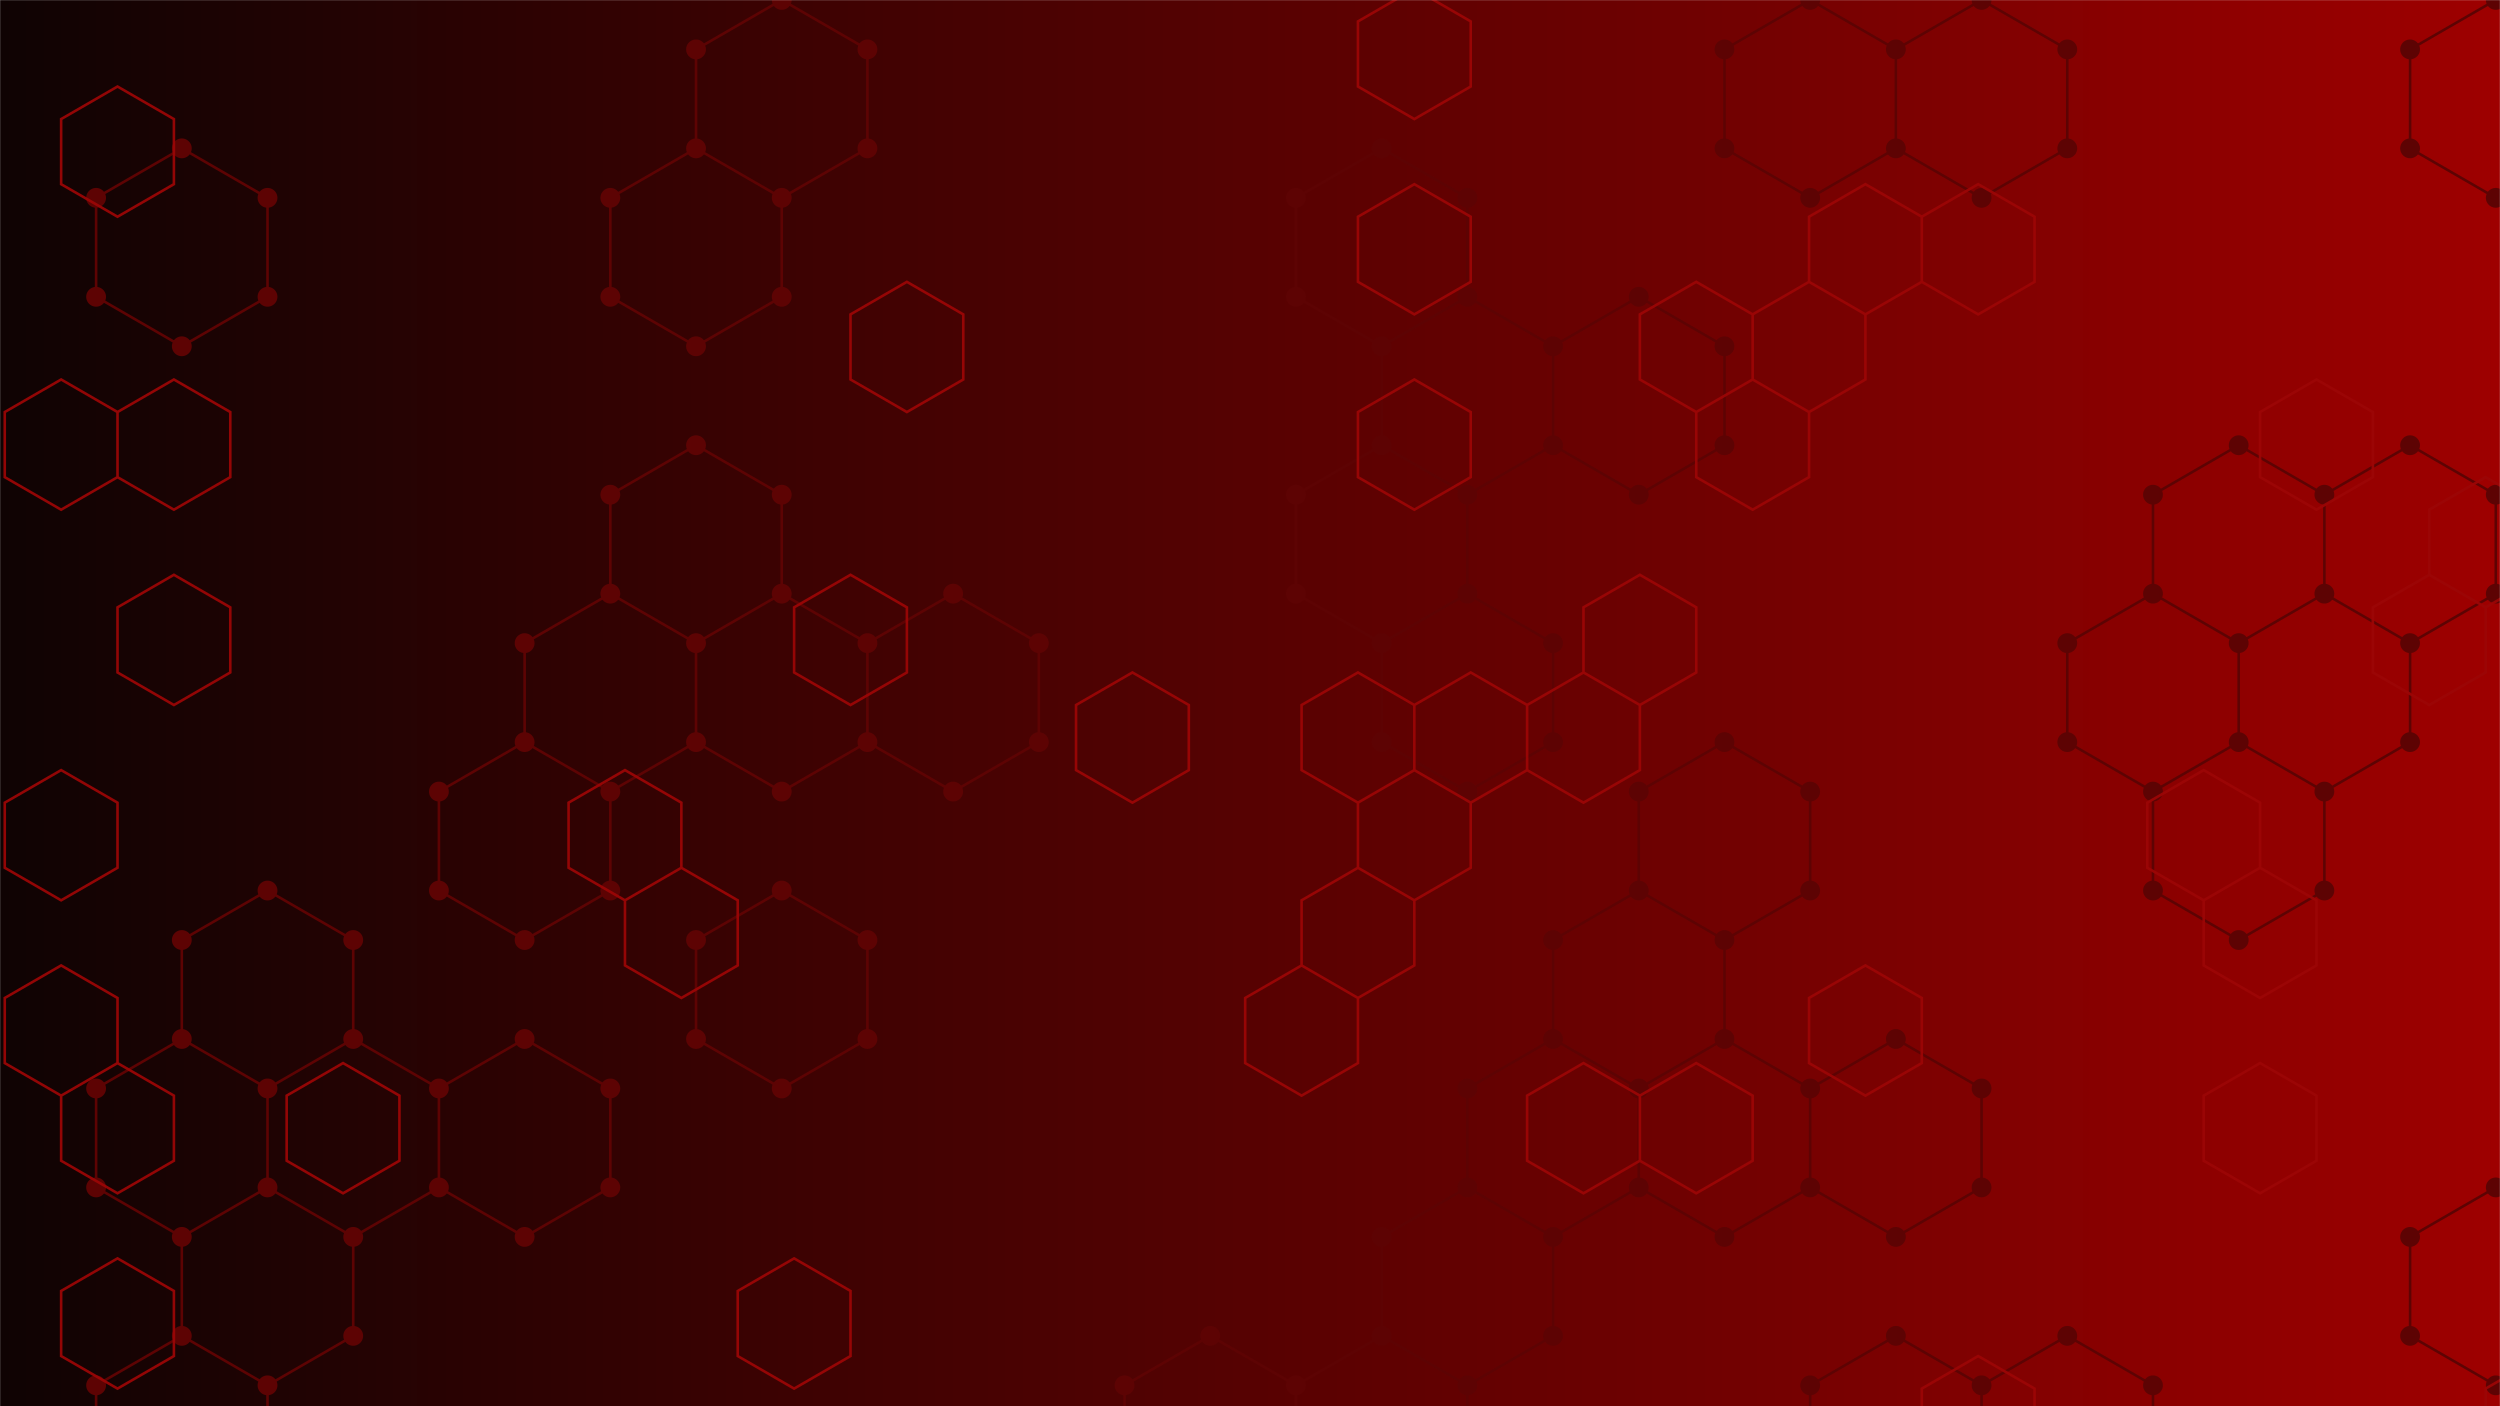 <svg xmlns="http://www.w3.org/2000/svg" version="1.1" xmlns:xlink="http://www.w3.org/1999/xlink" xmlns:svgjs="http://svgjs.com/svgjs" width="1920" height="1080" preserveAspectRatio="none" viewBox="0 0 1920 1080"><g mask="url(&quot;#SvgjsMask1231&quot;)" fill="none"><rect width="1920" height="1080" x="0" y="0" fill="url(#SvgjsLinearGradient1232)"></rect><path d="M139.63 113.94L205.45 151.94L205.45 227.94L139.63 265.94L73.81 227.94L73.81 151.94zM139.63 797.94L205.45 835.94L205.45 911.94L139.63 949.94L73.81 911.94L73.81 835.94zM139.63 1025.94L205.45 1063.94L205.45 1139.94L139.63 1177.94L73.81 1139.94L73.81 1063.94zM205.45 683.94L271.27 721.94L271.27 797.94L205.45 835.94L139.63 797.94L139.63 721.94zM271.27 797.94L337.09 835.94L337.09 911.94L271.27 949.94L205.45 911.94L205.45 835.94zM205.45 911.94L271.27 949.94L271.27 1025.94L205.45 1063.94L139.63 1025.94L139.63 949.94zM402.91 569.94L468.73 607.94L468.73 683.94L402.91 721.94L337.09 683.94L337.09 607.94zM402.91 797.94L468.73 835.94L468.73 911.94L402.91 949.94L337.09 911.94L337.09 835.94zM534.55 113.94L600.37 151.94L600.37 227.94L534.55 265.94L468.73 227.94L468.73 151.94zM534.55 341.94L600.37 379.94L600.37 455.94L534.55 493.94L468.73 455.94L468.73 379.94zM468.73 455.94L534.55 493.94L534.55 569.94L468.73 607.94L402.91 569.94L402.91 493.94zM600.37 -0.06L666.19 37.94L666.19 113.94L600.37 151.94L534.55 113.94L534.55 37.94zM600.37 455.94L666.19 493.94L666.19 569.94L600.37 607.94L534.55 569.94L534.55 493.94zM600.37 683.94L666.19 721.94L666.19 797.94L600.37 835.94L534.55 797.94L534.55 721.94zM732.01 455.94L797.83 493.94L797.83 569.94L732.01 607.94L666.19 569.94L666.19 493.94zM929.47 1025.94L995.29 1063.94L995.29 1139.94L929.47 1177.94L863.65 1139.94L863.65 1063.94zM1061.11 113.94L1126.93 151.94L1126.93 227.94L1061.11 265.94L995.29 227.94L995.29 151.94zM1061.11 341.94L1126.93 379.94L1126.93 455.94L1061.11 493.94L995.29 455.94L995.29 379.94zM1061.11 1025.94L1126.93 1063.94L1126.93 1139.94L1061.11 1177.94L995.29 1139.94L995.29 1063.94zM1126.93 227.94L1192.75 265.94L1192.75 341.94L1126.93 379.94L1061.11 341.94L1061.11 265.94zM1126.93 455.94L1192.75 493.94L1192.75 569.94L1126.93 607.94L1061.11 569.94L1061.11 493.94zM1192.75 797.94L1258.57 835.94L1258.57 911.94L1192.75 949.94L1126.93 911.94L1126.93 835.94zM1126.93 911.94L1192.75 949.94L1192.75 1025.94L1126.93 1063.94L1061.11 1025.94L1061.11 949.94zM1258.57 227.94L1324.39 265.94L1324.39 341.94L1258.57 379.94L1192.75 341.94L1192.75 265.94zM1324.39 569.94L1390.21 607.94L1390.21 683.94L1324.39 721.94L1258.57 683.94L1258.57 607.94zM1258.57 683.94L1324.39 721.94L1324.39 797.94L1258.57 835.94L1192.75 797.94L1192.75 721.94zM1324.39 797.94L1390.21 835.94L1390.21 911.94L1324.39 949.94L1258.57 911.94L1258.57 835.94zM1390.21 -0.06L1456.03 37.94L1456.03 113.94L1390.21 151.94L1324.39 113.94L1324.39 37.94zM1456.03 797.94L1521.85 835.94L1521.85 911.94L1456.03 949.94L1390.21 911.94L1390.21 835.94zM1456.03 1025.94L1521.85 1063.94L1521.85 1139.94L1456.03 1177.94L1390.21 1139.94L1390.21 1063.94zM1521.85 -0.06L1587.67 37.94L1587.67 113.94L1521.85 151.94L1456.03 113.94L1456.03 37.94zM1587.67 1025.94L1653.49 1063.94L1653.49 1139.94L1587.67 1177.94L1521.85 1139.94L1521.85 1063.94zM1719.31 341.94L1785.12 379.94L1785.12 455.94L1719.31 493.94L1653.49 455.94L1653.49 379.94zM1653.49 455.94L1719.31 493.94L1719.31 569.94L1653.49 607.94L1587.67 569.94L1587.67 493.94zM1719.31 569.94L1785.12 607.94L1785.12 683.94L1719.31 721.94L1653.49 683.94L1653.49 607.94zM1850.94 341.94L1916.76 379.94L1916.76 455.94L1850.94 493.94L1785.12 455.94L1785.12 379.94zM1785.12 455.94L1850.94 493.94L1850.94 569.94L1785.12 607.94L1719.31 569.94L1719.31 493.94zM1916.76 -0.06L1982.58 37.94L1982.58 113.94L1916.76 151.94L1850.94 113.94L1850.94 37.94zM1916.76 911.94L1982.58 949.94L1982.58 1025.94L1916.76 1063.94L1850.94 1025.94L1850.94 949.94z" stroke="rgba(93, 3, 3, 1)" stroke-width="2"></path><path d="M132.03 113.94 a7.6 7.6 0 1 0 15.2 0 a7.6 7.6 0 1 0 -15.2 0zM197.85 151.94 a7.6 7.6 0 1 0 15.2 0 a7.6 7.6 0 1 0 -15.2 0zM197.85 227.94 a7.6 7.6 0 1 0 15.2 0 a7.6 7.6 0 1 0 -15.2 0zM132.03 265.94 a7.6 7.6 0 1 0 15.2 0 a7.6 7.6 0 1 0 -15.2 0zM66.21 227.94 a7.6 7.6 0 1 0 15.2 0 a7.6 7.6 0 1 0 -15.2 0zM66.21 151.94 a7.6 7.6 0 1 0 15.2 0 a7.6 7.6 0 1 0 -15.2 0zM132.03 797.94 a7.6 7.6 0 1 0 15.2 0 a7.6 7.6 0 1 0 -15.2 0zM197.85 835.94 a7.6 7.6 0 1 0 15.2 0 a7.6 7.6 0 1 0 -15.2 0zM197.85 911.94 a7.6 7.6 0 1 0 15.2 0 a7.6 7.6 0 1 0 -15.2 0zM132.03 949.94 a7.6 7.6 0 1 0 15.2 0 a7.6 7.6 0 1 0 -15.2 0zM66.21 911.94 a7.6 7.6 0 1 0 15.2 0 a7.6 7.6 0 1 0 -15.2 0zM66.21 835.94 a7.6 7.6 0 1 0 15.2 0 a7.6 7.6 0 1 0 -15.2 0zM132.03 1025.94 a7.6 7.6 0 1 0 15.2 0 a7.6 7.6 0 1 0 -15.2 0zM197.85 1063.94 a7.6 7.6 0 1 0 15.2 0 a7.6 7.6 0 1 0 -15.2 0zM197.85 1139.94 a7.6 7.6 0 1 0 15.2 0 a7.6 7.6 0 1 0 -15.2 0zM132.03 1177.94 a7.6 7.6 0 1 0 15.2 0 a7.6 7.6 0 1 0 -15.2 0zM66.21 1139.94 a7.6 7.6 0 1 0 15.2 0 a7.6 7.6 0 1 0 -15.2 0zM66.21 1063.94 a7.6 7.6 0 1 0 15.2 0 a7.6 7.6 0 1 0 -15.2 0zM197.85 683.94 a7.6 7.6 0 1 0 15.2 0 a7.6 7.6 0 1 0 -15.2 0zM263.67 721.94 a7.6 7.6 0 1 0 15.2 0 a7.6 7.6 0 1 0 -15.2 0zM263.67 797.94 a7.6 7.6 0 1 0 15.2 0 a7.6 7.6 0 1 0 -15.2 0zM132.03 721.94 a7.6 7.6 0 1 0 15.2 0 a7.6 7.6 0 1 0 -15.2 0zM329.49 835.94 a7.6 7.6 0 1 0 15.2 0 a7.6 7.6 0 1 0 -15.2 0zM329.49 911.94 a7.6 7.6 0 1 0 15.2 0 a7.6 7.6 0 1 0 -15.2 0zM263.67 949.94 a7.6 7.6 0 1 0 15.2 0 a7.6 7.6 0 1 0 -15.2 0zM263.67 1025.94 a7.6 7.6 0 1 0 15.2 0 a7.6 7.6 0 1 0 -15.2 0zM395.31 569.94 a7.6 7.6 0 1 0 15.2 0 a7.6 7.6 0 1 0 -15.2 0zM461.13 607.94 a7.6 7.6 0 1 0 15.2 0 a7.6 7.6 0 1 0 -15.2 0zM461.13 683.94 a7.6 7.6 0 1 0 15.2 0 a7.6 7.6 0 1 0 -15.2 0zM395.31 721.94 a7.6 7.6 0 1 0 15.2 0 a7.6 7.6 0 1 0 -15.2 0zM329.49 683.94 a7.6 7.6 0 1 0 15.2 0 a7.6 7.6 0 1 0 -15.2 0zM329.49 607.94 a7.6 7.6 0 1 0 15.2 0 a7.6 7.6 0 1 0 -15.2 0zM395.31 797.94 a7.6 7.6 0 1 0 15.2 0 a7.6 7.6 0 1 0 -15.2 0zM461.13 835.94 a7.6 7.6 0 1 0 15.2 0 a7.6 7.6 0 1 0 -15.2 0zM461.13 911.94 a7.6 7.6 0 1 0 15.2 0 a7.6 7.6 0 1 0 -15.2 0zM395.31 949.94 a7.6 7.6 0 1 0 15.2 0 a7.6 7.6 0 1 0 -15.2 0zM526.95 113.94 a7.6 7.6 0 1 0 15.2 0 a7.6 7.6 0 1 0 -15.2 0zM592.77 151.94 a7.6 7.6 0 1 0 15.2 0 a7.6 7.6 0 1 0 -15.2 0zM592.77 227.94 a7.6 7.6 0 1 0 15.2 0 a7.6 7.6 0 1 0 -15.2 0zM526.95 265.94 a7.6 7.6 0 1 0 15.2 0 a7.6 7.6 0 1 0 -15.2 0zM461.13 227.94 a7.6 7.6 0 1 0 15.2 0 a7.6 7.6 0 1 0 -15.2 0zM461.13 151.94 a7.6 7.6 0 1 0 15.2 0 a7.6 7.6 0 1 0 -15.2 0zM526.95 341.94 a7.6 7.6 0 1 0 15.2 0 a7.6 7.6 0 1 0 -15.2 0zM592.77 379.94 a7.6 7.6 0 1 0 15.2 0 a7.6 7.6 0 1 0 -15.2 0zM592.77 455.94 a7.6 7.6 0 1 0 15.2 0 a7.6 7.6 0 1 0 -15.2 0zM526.95 493.94 a7.6 7.6 0 1 0 15.2 0 a7.6 7.6 0 1 0 -15.2 0zM461.13 455.94 a7.6 7.6 0 1 0 15.2 0 a7.6 7.6 0 1 0 -15.2 0zM461.13 379.94 a7.6 7.6 0 1 0 15.2 0 a7.6 7.6 0 1 0 -15.2 0zM526.95 569.94 a7.6 7.6 0 1 0 15.2 0 a7.6 7.6 0 1 0 -15.2 0zM395.31 493.94 a7.6 7.6 0 1 0 15.2 0 a7.6 7.6 0 1 0 -15.2 0zM592.77 -0.06 a7.6 7.6 0 1 0 15.2 0 a7.6 7.6 0 1 0 -15.2 0zM658.59 37.94 a7.6 7.6 0 1 0 15.2 0 a7.6 7.6 0 1 0 -15.2 0zM658.59 113.94 a7.6 7.6 0 1 0 15.2 0 a7.6 7.6 0 1 0 -15.2 0zM526.95 37.94 a7.6 7.6 0 1 0 15.2 0 a7.6 7.6 0 1 0 -15.2 0zM658.59 493.94 a7.6 7.6 0 1 0 15.2 0 a7.6 7.6 0 1 0 -15.2 0zM658.59 569.94 a7.6 7.6 0 1 0 15.2 0 a7.6 7.6 0 1 0 -15.2 0zM592.77 607.94 a7.6 7.6 0 1 0 15.2 0 a7.6 7.6 0 1 0 -15.2 0zM592.77 683.94 a7.6 7.6 0 1 0 15.2 0 a7.6 7.6 0 1 0 -15.2 0zM658.59 721.94 a7.6 7.6 0 1 0 15.2 0 a7.6 7.6 0 1 0 -15.2 0zM658.59 797.94 a7.6 7.6 0 1 0 15.2 0 a7.6 7.6 0 1 0 -15.2 0zM592.77 835.94 a7.6 7.6 0 1 0 15.2 0 a7.6 7.6 0 1 0 -15.2 0zM526.95 797.94 a7.6 7.6 0 1 0 15.2 0 a7.6 7.6 0 1 0 -15.2 0zM526.95 721.94 a7.6 7.6 0 1 0 15.2 0 a7.6 7.6 0 1 0 -15.2 0zM724.41 455.94 a7.6 7.6 0 1 0 15.2 0 a7.6 7.6 0 1 0 -15.2 0zM790.23 493.94 a7.6 7.6 0 1 0 15.2 0 a7.6 7.6 0 1 0 -15.2 0zM790.23 569.94 a7.6 7.6 0 1 0 15.2 0 a7.6 7.6 0 1 0 -15.2 0zM724.41 607.94 a7.6 7.6 0 1 0 15.2 0 a7.6 7.6 0 1 0 -15.2 0zM921.87 1025.94 a7.6 7.6 0 1 0 15.2 0 a7.6 7.6 0 1 0 -15.2 0zM987.69 1063.94 a7.6 7.6 0 1 0 15.2 0 a7.6 7.6 0 1 0 -15.2 0zM987.69 1139.94 a7.6 7.6 0 1 0 15.2 0 a7.6 7.6 0 1 0 -15.2 0zM921.87 1177.94 a7.6 7.6 0 1 0 15.2 0 a7.6 7.6 0 1 0 -15.2 0zM856.05 1139.94 a7.6 7.6 0 1 0 15.2 0 a7.6 7.6 0 1 0 -15.2 0zM856.05 1063.94 a7.6 7.6 0 1 0 15.2 0 a7.6 7.6 0 1 0 -15.2 0zM1053.51 113.94 a7.6 7.6 0 1 0 15.2 0 a7.6 7.6 0 1 0 -15.2 0zM1119.33 151.94 a7.6 7.6 0 1 0 15.2 0 a7.6 7.6 0 1 0 -15.2 0zM1119.33 227.94 a7.6 7.6 0 1 0 15.2 0 a7.6 7.6 0 1 0 -15.2 0zM1053.51 265.94 a7.6 7.6 0 1 0 15.2 0 a7.6 7.6 0 1 0 -15.2 0zM987.69 227.94 a7.6 7.6 0 1 0 15.2 0 a7.6 7.6 0 1 0 -15.2 0zM987.69 151.94 a7.6 7.6 0 1 0 15.2 0 a7.6 7.6 0 1 0 -15.2 0zM1053.51 341.94 a7.6 7.6 0 1 0 15.2 0 a7.6 7.6 0 1 0 -15.2 0zM1119.33 379.94 a7.6 7.6 0 1 0 15.2 0 a7.6 7.6 0 1 0 -15.2 0zM1119.33 455.94 a7.6 7.6 0 1 0 15.2 0 a7.6 7.6 0 1 0 -15.2 0zM1053.51 493.94 a7.6 7.6 0 1 0 15.2 0 a7.6 7.6 0 1 0 -15.2 0zM987.69 455.94 a7.6 7.6 0 1 0 15.2 0 a7.6 7.6 0 1 0 -15.2 0zM987.69 379.94 a7.6 7.6 0 1 0 15.2 0 a7.6 7.6 0 1 0 -15.2 0zM1053.51 1025.94 a7.6 7.6 0 1 0 15.2 0 a7.6 7.6 0 1 0 -15.2 0zM1119.33 1063.94 a7.6 7.6 0 1 0 15.2 0 a7.6 7.6 0 1 0 -15.2 0zM1119.33 1139.94 a7.6 7.6 0 1 0 15.2 0 a7.6 7.6 0 1 0 -15.2 0zM1053.51 1177.94 a7.6 7.6 0 1 0 15.2 0 a7.6 7.6 0 1 0 -15.2 0zM1185.15 265.94 a7.6 7.6 0 1 0 15.2 0 a7.6 7.6 0 1 0 -15.2 0zM1185.15 341.94 a7.6 7.6 0 1 0 15.2 0 a7.6 7.6 0 1 0 -15.2 0zM1185.15 493.94 a7.6 7.6 0 1 0 15.2 0 a7.6 7.6 0 1 0 -15.2 0zM1185.15 569.94 a7.6 7.6 0 1 0 15.2 0 a7.6 7.6 0 1 0 -15.2 0zM1119.33 607.94 a7.6 7.6 0 1 0 15.2 0 a7.6 7.6 0 1 0 -15.2 0zM1053.51 569.94 a7.6 7.6 0 1 0 15.2 0 a7.6 7.6 0 1 0 -15.2 0zM1185.15 797.94 a7.6 7.6 0 1 0 15.2 0 a7.6 7.6 0 1 0 -15.2 0zM1250.97 835.94 a7.6 7.6 0 1 0 15.2 0 a7.6 7.6 0 1 0 -15.2 0zM1250.97 911.94 a7.6 7.6 0 1 0 15.2 0 a7.6 7.6 0 1 0 -15.2 0zM1185.15 949.94 a7.6 7.6 0 1 0 15.2 0 a7.6 7.6 0 1 0 -15.2 0zM1119.33 911.94 a7.6 7.6 0 1 0 15.2 0 a7.6 7.6 0 1 0 -15.2 0zM1119.33 835.94 a7.6 7.6 0 1 0 15.2 0 a7.6 7.6 0 1 0 -15.2 0zM1185.15 1025.94 a7.6 7.6 0 1 0 15.2 0 a7.6 7.6 0 1 0 -15.2 0zM1053.51 949.94 a7.6 7.6 0 1 0 15.2 0 a7.6 7.6 0 1 0 -15.2 0zM1250.97 227.94 a7.6 7.6 0 1 0 15.2 0 a7.6 7.6 0 1 0 -15.2 0zM1316.79 265.94 a7.6 7.6 0 1 0 15.2 0 a7.6 7.6 0 1 0 -15.2 0zM1316.79 341.94 a7.6 7.6 0 1 0 15.2 0 a7.6 7.6 0 1 0 -15.2 0zM1250.97 379.94 a7.6 7.6 0 1 0 15.2 0 a7.6 7.6 0 1 0 -15.2 0zM1316.79 569.94 a7.6 7.6 0 1 0 15.2 0 a7.6 7.6 0 1 0 -15.2 0zM1382.61 607.94 a7.6 7.6 0 1 0 15.2 0 a7.6 7.6 0 1 0 -15.2 0zM1382.61 683.94 a7.6 7.6 0 1 0 15.2 0 a7.6 7.6 0 1 0 -15.2 0zM1316.79 721.94 a7.6 7.6 0 1 0 15.2 0 a7.6 7.6 0 1 0 -15.2 0zM1250.97 683.94 a7.6 7.6 0 1 0 15.2 0 a7.6 7.6 0 1 0 -15.2 0zM1250.97 607.94 a7.6 7.6 0 1 0 15.2 0 a7.6 7.6 0 1 0 -15.2 0zM1316.79 797.94 a7.6 7.6 0 1 0 15.2 0 a7.6 7.6 0 1 0 -15.2 0zM1185.15 721.94 a7.6 7.6 0 1 0 15.2 0 a7.6 7.6 0 1 0 -15.2 0zM1382.61 835.94 a7.6 7.6 0 1 0 15.2 0 a7.6 7.6 0 1 0 -15.2 0zM1382.61 911.94 a7.6 7.6 0 1 0 15.2 0 a7.6 7.6 0 1 0 -15.2 0zM1316.79 949.94 a7.6 7.6 0 1 0 15.2 0 a7.6 7.6 0 1 0 -15.2 0zM1382.61 -0.06 a7.6 7.6 0 1 0 15.2 0 a7.6 7.6 0 1 0 -15.2 0zM1448.43 37.94 a7.6 7.6 0 1 0 15.2 0 a7.6 7.6 0 1 0 -15.2 0zM1448.43 113.94 a7.6 7.6 0 1 0 15.2 0 a7.6 7.6 0 1 0 -15.2 0zM1382.61 151.94 a7.6 7.6 0 1 0 15.2 0 a7.6 7.6 0 1 0 -15.2 0zM1316.79 113.94 a7.6 7.6 0 1 0 15.2 0 a7.6 7.6 0 1 0 -15.2 0zM1316.79 37.94 a7.6 7.6 0 1 0 15.2 0 a7.6 7.6 0 1 0 -15.2 0zM1448.43 797.94 a7.6 7.6 0 1 0 15.2 0 a7.6 7.6 0 1 0 -15.2 0zM1514.25 835.94 a7.6 7.6 0 1 0 15.2 0 a7.6 7.6 0 1 0 -15.2 0zM1514.25 911.94 a7.6 7.6 0 1 0 15.2 0 a7.6 7.6 0 1 0 -15.2 0zM1448.43 949.94 a7.6 7.6 0 1 0 15.2 0 a7.6 7.6 0 1 0 -15.2 0zM1448.43 1025.94 a7.6 7.6 0 1 0 15.2 0 a7.6 7.6 0 1 0 -15.2 0zM1514.25 1063.94 a7.6 7.6 0 1 0 15.2 0 a7.6 7.6 0 1 0 -15.2 0zM1514.25 1139.94 a7.6 7.6 0 1 0 15.2 0 a7.6 7.6 0 1 0 -15.2 0zM1448.43 1177.94 a7.6 7.6 0 1 0 15.2 0 a7.6 7.6 0 1 0 -15.2 0zM1382.61 1139.94 a7.6 7.6 0 1 0 15.2 0 a7.6 7.6 0 1 0 -15.2 0zM1382.61 1063.94 a7.6 7.6 0 1 0 15.2 0 a7.6 7.6 0 1 0 -15.2 0zM1514.25 -0.06 a7.6 7.6 0 1 0 15.2 0 a7.6 7.6 0 1 0 -15.2 0zM1580.07 37.94 a7.6 7.6 0 1 0 15.2 0 a7.6 7.6 0 1 0 -15.2 0zM1580.07 113.94 a7.6 7.6 0 1 0 15.2 0 a7.6 7.6 0 1 0 -15.2 0zM1514.25 151.94 a7.6 7.6 0 1 0 15.2 0 a7.6 7.6 0 1 0 -15.2 0zM1580.07 1025.94 a7.6 7.6 0 1 0 15.2 0 a7.6 7.6 0 1 0 -15.2 0zM1645.89 1063.94 a7.6 7.6 0 1 0 15.2 0 a7.6 7.6 0 1 0 -15.2 0zM1645.89 1139.94 a7.6 7.6 0 1 0 15.2 0 a7.6 7.6 0 1 0 -15.2 0zM1580.07 1177.94 a7.6 7.6 0 1 0 15.2 0 a7.6 7.6 0 1 0 -15.2 0zM1711.71 341.94 a7.6 7.6 0 1 0 15.2 0 a7.6 7.6 0 1 0 -15.2 0zM1777.52 379.94 a7.6 7.6 0 1 0 15.2 0 a7.6 7.6 0 1 0 -15.2 0zM1777.52 455.94 a7.6 7.6 0 1 0 15.2 0 a7.6 7.6 0 1 0 -15.2 0zM1711.71 493.94 a7.6 7.6 0 1 0 15.2 0 a7.6 7.6 0 1 0 -15.2 0zM1645.89 455.94 a7.6 7.6 0 1 0 15.2 0 a7.6 7.6 0 1 0 -15.2 0zM1645.89 379.94 a7.6 7.6 0 1 0 15.2 0 a7.6 7.6 0 1 0 -15.2 0zM1711.71 569.94 a7.6 7.6 0 1 0 15.2 0 a7.6 7.6 0 1 0 -15.2 0zM1645.89 607.94 a7.6 7.6 0 1 0 15.2 0 a7.6 7.6 0 1 0 -15.2 0zM1580.07 569.94 a7.6 7.6 0 1 0 15.2 0 a7.6 7.6 0 1 0 -15.2 0zM1580.07 493.94 a7.6 7.6 0 1 0 15.2 0 a7.6 7.6 0 1 0 -15.2 0zM1777.52 607.94 a7.6 7.6 0 1 0 15.2 0 a7.6 7.6 0 1 0 -15.2 0zM1777.52 683.94 a7.6 7.6 0 1 0 15.2 0 a7.6 7.6 0 1 0 -15.2 0zM1711.71 721.94 a7.6 7.6 0 1 0 15.2 0 a7.6 7.6 0 1 0 -15.2 0zM1645.89 683.94 a7.6 7.6 0 1 0 15.2 0 a7.6 7.6 0 1 0 -15.2 0zM1843.34 341.94 a7.6 7.6 0 1 0 15.2 0 a7.6 7.6 0 1 0 -15.2 0zM1909.16 379.94 a7.6 7.6 0 1 0 15.2 0 a7.6 7.6 0 1 0 -15.2 0zM1909.16 455.94 a7.6 7.6 0 1 0 15.2 0 a7.6 7.6 0 1 0 -15.2 0zM1843.34 493.94 a7.6 7.6 0 1 0 15.2 0 a7.6 7.6 0 1 0 -15.2 0zM1843.34 569.94 a7.6 7.6 0 1 0 15.2 0 a7.6 7.6 0 1 0 -15.2 0zM1909.16 -0.06 a7.6 7.6 0 1 0 15.2 0 a7.6 7.6 0 1 0 -15.2 0zM1974.98 37.94 a7.6 7.6 0 1 0 15.2 0 a7.6 7.6 0 1 0 -15.2 0zM1974.98 113.94 a7.6 7.6 0 1 0 15.2 0 a7.6 7.6 0 1 0 -15.2 0zM1909.16 151.94 a7.6 7.6 0 1 0 15.2 0 a7.6 7.6 0 1 0 -15.2 0zM1843.34 113.94 a7.6 7.6 0 1 0 15.2 0 a7.6 7.6 0 1 0 -15.2 0zM1843.34 37.94 a7.6 7.6 0 1 0 15.2 0 a7.6 7.6 0 1 0 -15.2 0zM1909.16 911.94 a7.6 7.6 0 1 0 15.2 0 a7.6 7.6 0 1 0 -15.2 0zM1974.98 949.94 a7.6 7.6 0 1 0 15.2 0 a7.6 7.6 0 1 0 -15.2 0zM1974.98 1025.94 a7.6 7.6 0 1 0 15.2 0 a7.6 7.6 0 1 0 -15.2 0zM1909.16 1063.94 a7.6 7.6 0 1 0 15.2 0 a7.6 7.6 0 1 0 -15.2 0zM1843.34 1025.94 a7.6 7.6 0 1 0 15.2 0 a7.6 7.6 0 1 0 -15.2 0zM1843.34 949.94 a7.6 7.6 0 1 0 15.2 0 a7.6 7.6 0 1 0 -15.2 0z" fill="rgba(93, 3, 3, 1)"></path><path d="M90.25 66.45L133.56 91.45L133.56 141.45L90.25 166.45L46.95 141.45L46.95 91.45zM46.95 291.45L90.25 316.45L90.25 366.45L46.95 391.45L3.65 366.45L3.65 316.45zM46.95 591.45L90.25 616.45L90.25 666.45L46.95 691.45L3.65 666.45L3.65 616.45zM46.95 741.45L90.25 766.45L90.25 816.45L46.95 841.45L3.65 816.45L3.65 766.45zM90.25 816.45L133.56 841.45L133.56 891.45L90.25 916.45L46.95 891.45L46.95 841.45zM90.25 966.45L133.56 991.45L133.56 1041.45L90.25 1066.45L46.95 1041.45L46.95 991.45zM133.56 291.45L176.86 316.45L176.86 366.45L133.56 391.45L90.25 366.45L90.25 316.45zM133.56 441.45L176.86 466.45L176.86 516.45L133.56 541.45L90.25 516.45L90.25 466.45zM263.46 816.45L306.76 841.45L306.76 891.45L263.46 916.45L220.16 891.45L220.16 841.45zM479.98 591.45L523.28 616.45L523.28 666.45L479.98 691.45L436.67 666.45L436.67 616.45zM523.28 666.45L566.58 691.45L566.58 741.45L523.28 766.45L479.98 741.45L479.98 691.45zM609.88 966.45L653.19 991.45L653.19 1041.45L609.88 1066.45L566.58 1041.45L566.58 991.45zM696.49 216.45L739.79 241.45L739.79 291.45L696.49 316.45L653.19 291.45L653.19 241.45zM653.19 441.45L696.49 466.45L696.49 516.45L653.19 541.45L609.88 516.45L609.88 466.45zM869.7 516.45L913 541.45L913 591.45L869.7 616.45L826.4 591.45L826.4 541.45zM1042.91 516.45L1086.21 541.45L1086.21 591.45L1042.91 616.45L999.61 591.45L999.61 541.45zM1042.91 666.45L1086.21 691.45L1086.21 741.45L1042.91 766.45L999.61 741.45L999.61 691.45zM999.61 741.45L1042.91 766.45L1042.91 816.45L999.61 841.45L956.3 816.45L956.3 766.45zM1086.21 -8.55L1129.51 16.45L1129.51 66.45L1086.21 91.45L1042.91 66.45L1042.91 16.45zM1086.21 141.45L1129.51 166.45L1129.51 216.45L1086.21 241.45L1042.91 216.45L1042.91 166.45zM1086.21 291.45L1129.51 316.45L1129.51 366.45L1086.21 391.45L1042.91 366.45L1042.91 316.45zM1129.51 516.45L1172.82 541.45L1172.82 591.45L1129.51 616.45L1086.21 591.45L1086.21 541.45zM1086.21 591.45L1129.51 616.45L1129.51 666.45L1086.21 691.45L1042.91 666.45L1042.91 616.45zM1216.12 516.45L1259.42 541.45L1259.42 591.45L1216.12 616.45L1172.82 591.45L1172.82 541.45zM1216.12 816.45L1259.42 841.45L1259.42 891.45L1216.12 916.45L1172.82 891.45L1172.82 841.45zM1302.72 216.45L1346.03 241.45L1346.03 291.45L1302.72 316.45L1259.42 291.45L1259.42 241.45zM1259.42 441.45L1302.72 466.45L1302.72 516.45L1259.42 541.45L1216.12 516.45L1216.12 466.45zM1302.72 816.45L1346.03 841.45L1346.03 891.45L1302.72 916.45L1259.42 891.45L1259.42 841.45zM1389.33 216.45L1432.63 241.45L1432.63 291.45L1389.33 316.45L1346.03 291.45L1346.03 241.45zM1346.03 291.45L1389.33 316.45L1389.33 366.45L1346.03 391.45L1302.72 366.45L1302.72 316.45zM1432.63 141.45L1475.93 166.45L1475.93 216.45L1432.63 241.45L1389.33 216.45L1389.33 166.45zM1432.63 741.45L1475.93 766.45L1475.93 816.45L1432.63 841.45L1389.33 816.45L1389.33 766.45zM1519.24 141.45L1562.54 166.45L1562.54 216.45L1519.24 241.45L1475.93 216.45L1475.93 166.45zM1519.24 1041.45L1562.54 1066.45L1562.54 1116.45L1519.24 1141.45L1475.93 1116.45L1475.93 1066.45zM1692.45 591.45L1735.75 616.45L1735.75 666.45L1692.45 691.45L1649.14 666.45L1649.14 616.45zM1735.75 666.45L1779.05 691.45L1779.05 741.45L1735.75 766.45L1692.45 741.45L1692.45 691.45zM1735.75 816.45L1779.05 841.45L1779.05 891.45L1735.75 916.45L1692.45 891.45L1692.45 841.45zM1779.05 291.45L1822.35 316.45L1822.35 366.45L1779.05 391.45L1735.75 366.45L1735.75 316.45zM1908.96 366.45L1952.26 391.45L1952.26 441.45L1908.96 466.45L1865.66 441.45L1865.66 391.45zM1865.66 441.45L1908.96 466.45L1908.96 516.45L1865.66 541.45L1822.35 516.45L1822.35 466.45zM1952.26 1041.45L1995.56 1066.45L1995.56 1116.45L1952.26 1141.45L1908.96 1116.45L1908.96 1066.45z" stroke="rgba(156, 6, 6, 0.93)" stroke-width="2"></path></g><defs><mask id="SvgjsMask1231"><rect width="1920" height="1080" fill="#ffffff"></rect></mask><linearGradient x1="0%" y1="50%" x2="100%" y2="50%" gradientUnits="userSpaceOnUse" id="SvgjsLinearGradient1232"><stop stop-color="rgba(15, 3, 3, 1)" offset="0"></stop><stop stop-color="rgba(158, 0, 0, 1)" offset="1"></stop></linearGradient></defs></svg>